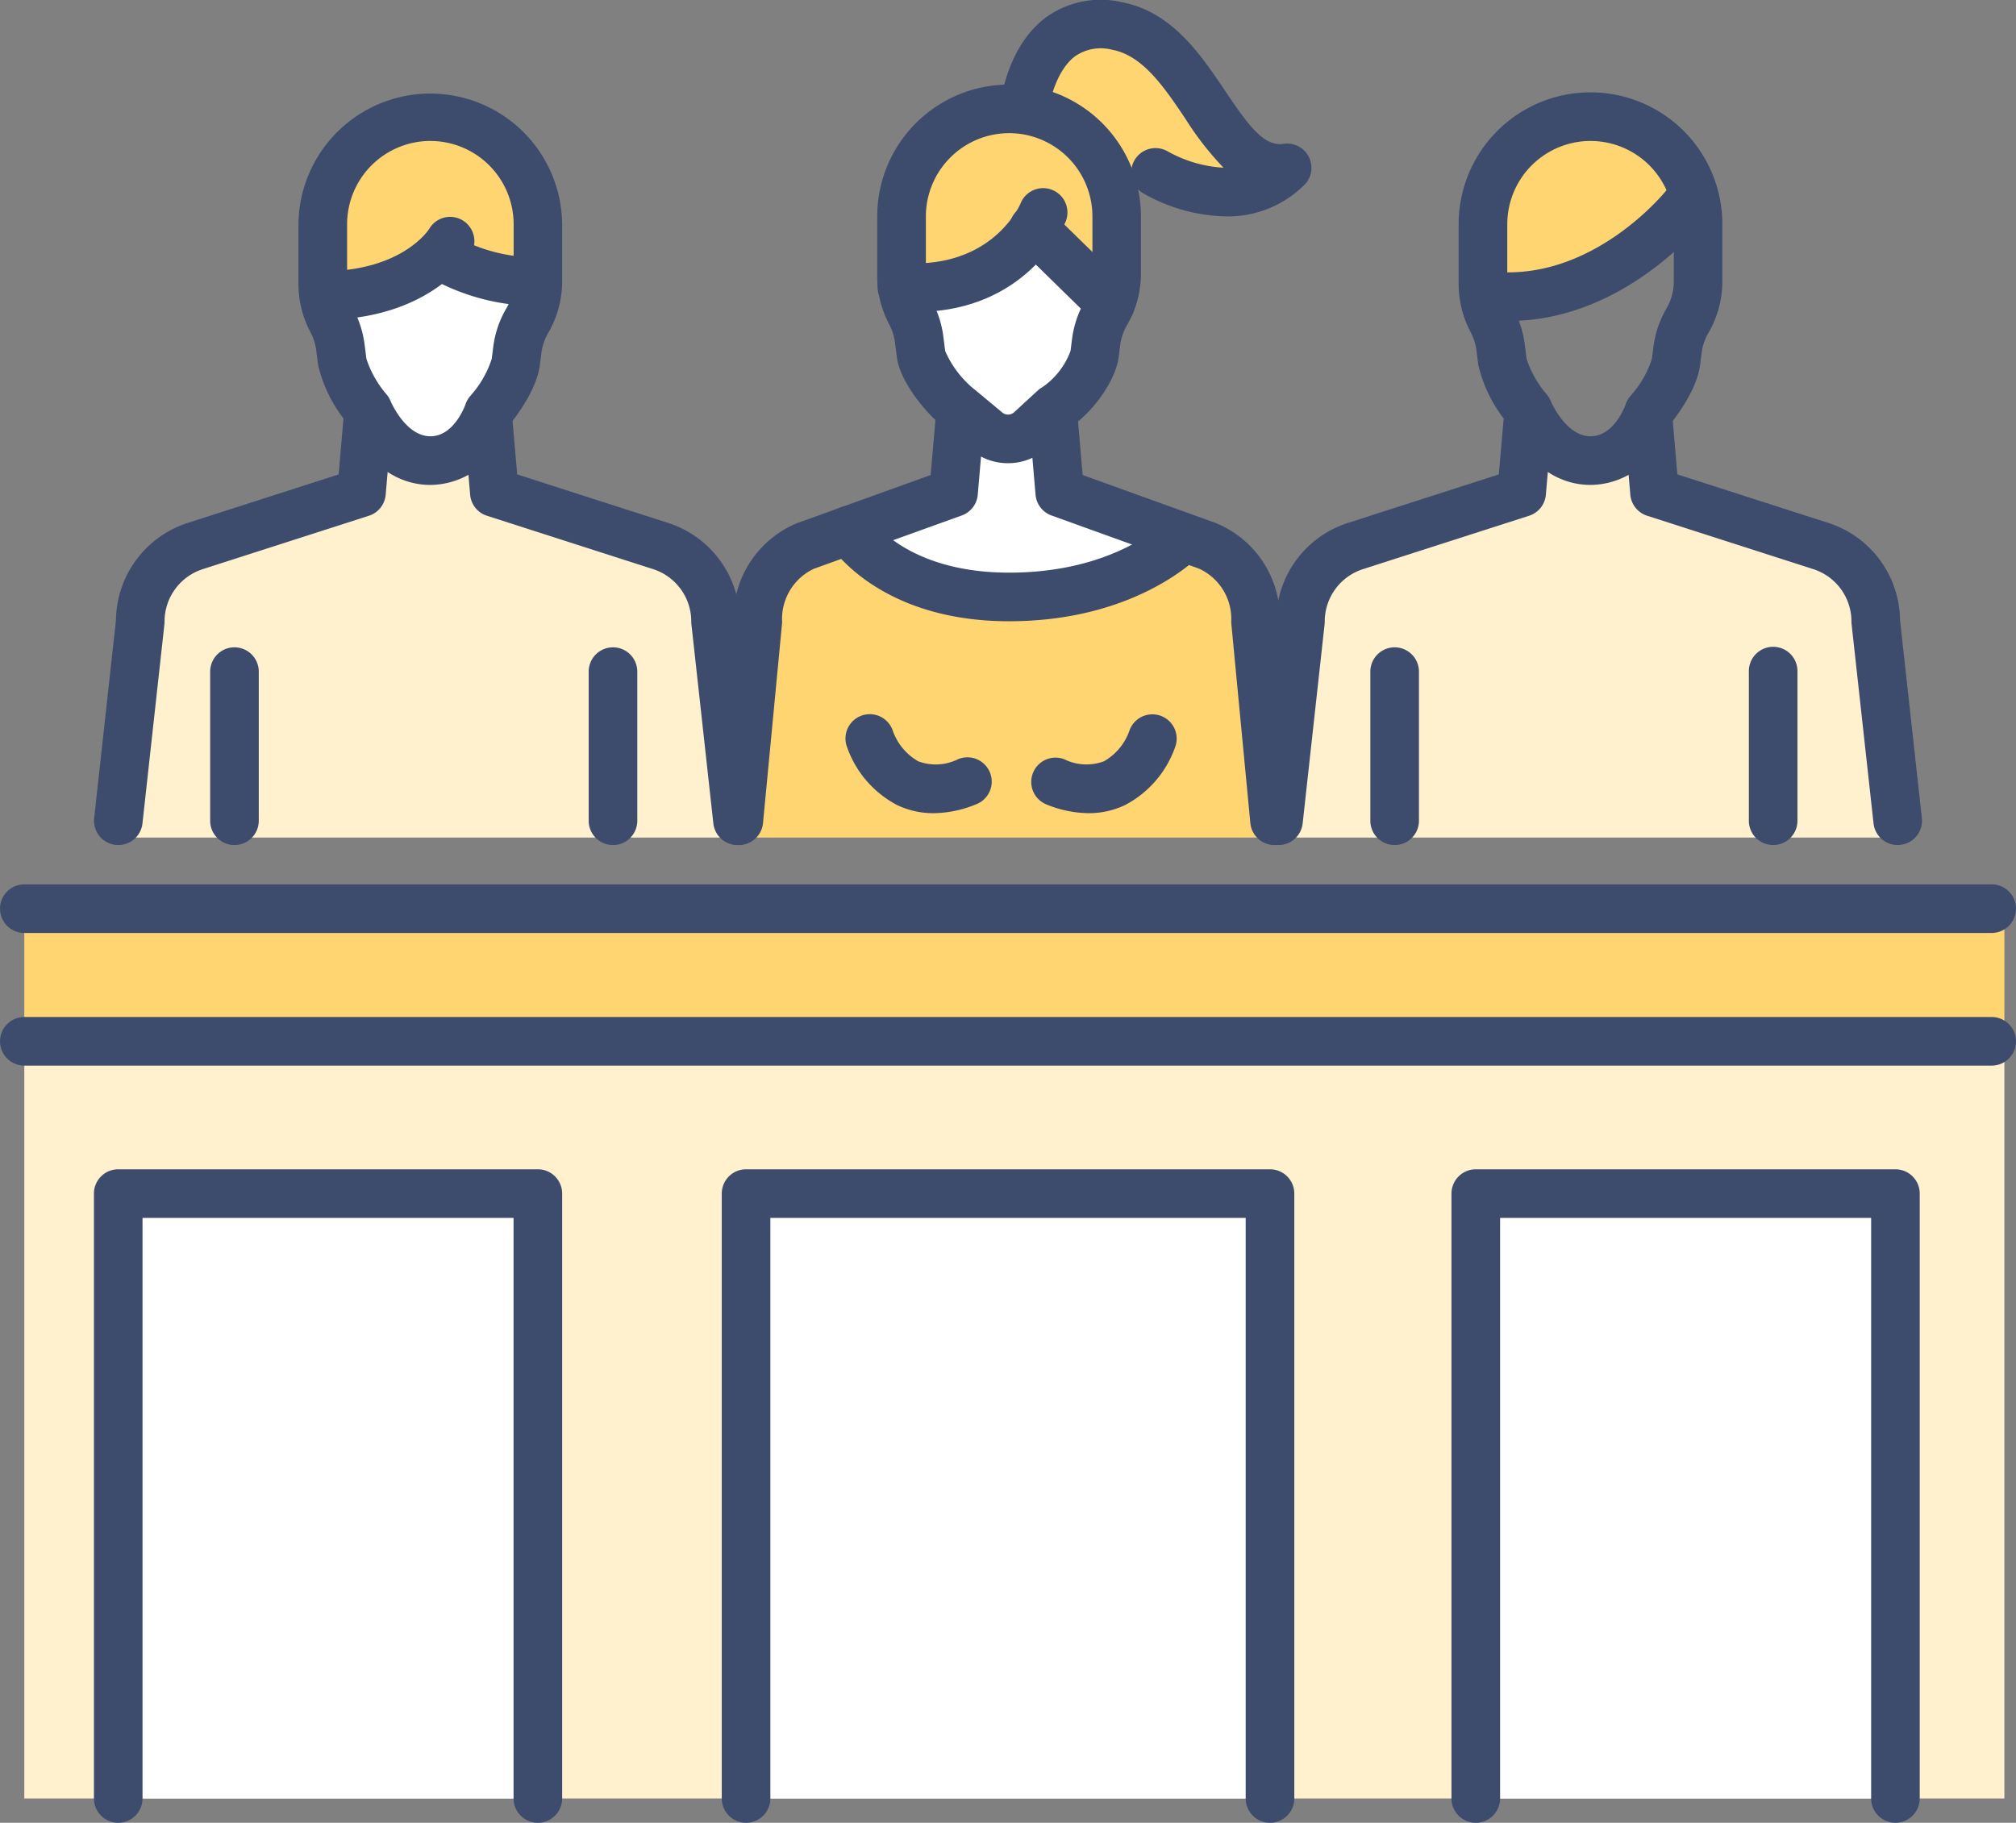 <svg xmlns="http://www.w3.org/2000/svg" width="176.866" height="159.937" viewBox="0 0 176.866 159.937">
  <rect x="0" y="0" width="176.866" height="159.937" fill="#808080" stroke="none"/>
  <g id="Grupo_9684" data-name="Grupo 9684" transform="translate(-3278.4 -933.746)">
    <path id="Trazado_19872" data-name="Trazado 19872" d="M3461.457,1076.645h46.753s.681-23.257-5.644-25.593l-12.659-4.674-.448-4.117a6.654,6.654,0,0,1-4.442,1.312,6.548,6.548,0,0,1-4.809-2.161l-.449,4.966s-12.872,4.093-15.587,6.328S3461.457,1076.645,3461.457,1076.645Z" transform="translate(-118.012 -69.409)" fill="#ffd571"/>
    <path id="Trazado_19873" data-name="Trazado 19873" d="M3532,946.338s.483-6.914,7.32-5.679,8.75,11.61,13.011,12.475c0,0-6.82,3.51-13.649-.59S3532,946.338,3532,946.338Z" transform="translate(-163.491 -4.362)" fill="#ffd571"/>
    <path id="Trazado_19874" data-name="Trazado 19874" d="M3488.047,1018.813l9.163-3.3.516-7.37s-3.6-2.288-3.6-10.525c0,0,7.045-1.09,10.137-4.084l6.326,6.21s-.708,5.744-4.569,8.4l.515,7.37,10.019,3.612s-2.163,5.543-14.469,5.543S3488.047,1018.813,3488.047,1018.813Z" transform="translate(-135.154 -38.541)" fill="#fff"/>
    <path id="Trazado_19875" data-name="Trazado 19875" d="M3361.5,1000.692s.784,14.521,8.223,14.521,9.147-15.09,9.147-15.09l-8.685-2.7Z" transform="translate(-53.574 -41.05)" fill="#fff"/>
    <path id="Trazado_19876" data-name="Trazado 19876" d="M3358.553,975.872s-1.812-13.316,8.973-13.316c11.852,0,9.435,14.46,9.435,14.46l-8.972-2.8-9.9,3.029Z" transform="translate(-51.374 -18.573)" fill="#ffd571"/>
    <path id="Trazado_19877" data-name="Trazado 19877" d="M3653,962.556c7.643,0,9.535,5.714,9.385,7.764-7.222,8.025-18.82,8.614-18.82,8.614S3640.279,962.556,3653,962.556Z" transform="translate(-235.165 -18.573)" fill="#ffd571"/>
    <path id="Trazado_19878" data-name="Trazado 19878" d="M3501.079,977.862s-3.128-15.305,8.973-15.305c11.853,0,9.435,14.46,9.435,14.46l-8.972-2.8Z" transform="translate(-143.32 -18.573)" fill="#ffd571"/>
    <path id="Trazado_19879" data-name="Trazado 19879" d="M3308.478,1076.645h53.707s.783-23.257-6.483-25.593l-14.542-4.674-.515-4.117s-1.592,1.312-5.1,1.312a7.934,7.934,0,0,1-5.523-2.161l-.516,4.966s-14.786,4.093-17.906,6.328S3308.478,1076.645,3308.478,1076.645Z" transform="translate(-19.39 -69.409)" fill="#fff0ce"/>
    <path id="Trazado_19880" data-name="Trazado 19880" d="M3596.216,1076.645h53.533s.78-23.257-6.462-25.593l-14.495-4.674-.514-4.117s-1.586,1.312-5.086,1.312a7.9,7.9,0,0,1-5.506-2.161l-.514,4.966s-14.739,4.093-17.848,6.328S3596.216,1076.645,3596.216,1076.645Z" transform="translate(-204.887 -69.409)" fill="#fff0ce"/>
    <rect id="Rectángulo_2256" data-name="Rectángulo 2256" width="173.715" height="11.639" transform="translate(3280.532 1013.475)" fill="#ffd571"/>
    <rect id="Rectángulo_2257" data-name="Rectángulo 2257" width="173.715" height="66.436" transform="translate(3280.532 1025.115)" fill="#fff0ce"/>
    <rect id="Rectángulo_2258" data-name="Rectángulo 2258" width="36.816" height="53.073" transform="translate(3288.771 1038.477)" fill="#fff"/>
    <rect id="Rectángulo_2259" data-name="Rectángulo 2259" width="36.816" height="53.073" transform="translate(3407.873 1038.477)" fill="#fff"/>
    <rect id="Rectángulo_2260" data-name="Rectángulo 2260" width="45.652" height="53.073" transform="translate(3344.165 1038.477)" fill="#fff"/>
    <g id="Grupo_9683" data-name="Grupo 9683" transform="translate(3278.4 933.746)">
      <g id="Grupo_9682" data-name="Grupo 9682" transform="translate(8.247)">
        <path id="Trazado_19881" data-name="Trazado 19881" d="M3363.659,991c-3.9,0-6.366-3.288-7.32-5.454a12.374,12.374,0,0,1-2.524-5.066l-.162-1.27a4.686,4.686,0,0,0-.458-1.507l-.158-.314a9.01,9.01,0,0,1-.946-4.008v-5.26a11.567,11.567,0,0,1,23.133,0v5.025a8.978,8.978,0,0,1-1.221,4.516,4.666,4.666,0,0,0-.6,1.774l-.133,1.044c-.267,2.1-1.969,4.38-2.639,5.209a10.391,10.391,0,0,1-1.322,2.334A6.954,6.954,0,0,1,3363.659,991Zm0-30.181a7.311,7.311,0,0,0-7.3,7.3v5.26a4.727,4.727,0,0,0,.5,2.1l.157.314a8.944,8.944,0,0,1,.875,2.875l.162,1.269a9.206,9.206,0,0,0,1.789,3.148,2.153,2.153,0,0,1,.342.58c.008.02,1.3,3.066,3.483,3.066,2.109,0,3.067-2.771,3.077-2.8a2.2,2.2,0,0,1,.424-.741,8.949,8.949,0,0,0,1.879-3.254l.132-1.044a8.9,8.9,0,0,1,1.15-3.383,4.707,4.707,0,0,0,.64-2.368v-5.025A7.31,7.31,0,0,0,3363.659,960.82Z" transform="translate(-3334.154 -948.451)" fill="#3d4c6d"/>
        <path id="Trazado_19882" data-name="Trazado 19882" d="M3303.745,1071.561a2.217,2.217,0,0,1-.236-.013,2.132,2.132,0,0,1-1.885-2.353l1.912-17.362a9.073,9.073,0,0,1,6.354-8.556l13.183-4.238.395-4.586a2.132,2.132,0,1,1,4.248.366l-.516,6a2.131,2.131,0,0,1-1.472,1.847l-14.541,4.674a4.828,4.828,0,0,0-3.388,4.619,2.071,2.071,0,0,1-.013.233l-1.924,17.471A2.133,2.133,0,0,1,3303.745,1071.561Z" transform="translate(-3301.61 -997.412)" fill="#3d4c6d"/>
        <path id="Trazado_19883" data-name="Trazado 19883" d="M3416.982,1071.56a2.133,2.133,0,0,1-2.117-1.9l-1.924-17.471a2.078,2.078,0,0,1-.013-.234,4.825,4.825,0,0,0-3.38-4.616L3395,1042.664a2.132,2.132,0,0,1-1.472-1.847l-.516-6a2.132,2.132,0,1,1,4.248-.365l.395,4.586,13.191,4.24a9.07,9.07,0,0,1,6.346,8.553l1.913,17.362a2.133,2.133,0,0,1-1.886,2.353A2.276,2.276,0,0,1,3416.982,1071.56Z" transform="translate(-3360.529 -997.411)" fill="#3d4c6d"/>
        <path id="Trazado_19884" data-name="Trazado 19884" d="M3506.459,987.85a5.036,5.036,0,0,1-3.229-1.162l-2.35-1.954c-1.547-1.172-3.889-4.006-4.166-6.181l-.162-1.269a4.677,4.677,0,0,0-.458-1.508l-.157-.313a9.013,9.013,0,0,1-.947-4.009v-5.259a11.567,11.567,0,0,1,23.134,0v5.025a8.971,8.971,0,0,1-1.221,4.516,4.666,4.666,0,0,0-.6,1.774l-.133,1.044c-.263,2.064-2.322,4.954-4.4,6.23l-1.886,1.737A5.046,5.046,0,0,1,3506.459,987.85Zm.1-28.959a7.311,7.311,0,0,0-7.3,7.3v5.259a4.732,4.732,0,0,0,.5,2.1l.157.313a8.934,8.934,0,0,1,.875,2.876l.162,1.269a8.853,8.853,0,0,0,2.528,3.334c.032.023.063.048.094.074l2.39,1.988a.791.791,0,0,0,1.038-.026l2.054-1.892a2.144,2.144,0,0,1,.414-.3,6.652,6.652,0,0,0,2.476-3.18l.133-1.044a8.913,8.913,0,0,1,1.149-3.383,4.705,4.705,0,0,0,.64-2.368v-5.025A7.311,7.311,0,0,0,3506.557,958.891Z" transform="translate(-3426.277 -947.207)" fill="#3d4c6d"/>
        <path id="Trazado_19885" data-name="Trazado 19885" d="M3456.941,1071.561c-.068,0-.136,0-.206-.01a2.132,2.132,0,0,1-1.919-2.325l1.656-17.376a9.038,9.038,0,0,1,5.61-8.544l11.691-4.215.4-4.639a2.132,2.132,0,1,1,4.248.365l-.516,6a2.132,2.132,0,0,1-1.4,1.823l-12.965,4.674a4.859,4.859,0,0,0-2.8,4.643c0,.067,0,.135-.009.2l-1.665,17.471A2.133,2.133,0,0,1,3456.941,1071.561Z" transform="translate(-3400.372 -997.412)" fill="#3d4c6d"/>
        <path id="Trazado_19886" data-name="Trazado 19886" d="M3554.1,1071.56a2.132,2.132,0,0,1-2.12-1.93l-1.666-17.471c-.006-.067-.009-.135-.009-.2a4.858,4.858,0,0,0-2.813-4.646l-12.956-4.671a2.131,2.131,0,0,1-1.4-1.823l-.516-6a2.132,2.132,0,1,1,4.248-.365l.4,4.639,11.682,4.211a9.041,9.041,0,0,1,5.62,8.547l1.656,17.376a2.132,2.132,0,0,1-1.92,2.325C3554.24,1071.557,3554.172,1071.56,3554.1,1071.56Z" transform="translate(-3450.533 -997.411)" fill="#3d4c6d"/>
        <path id="Trazado_19887" data-name="Trazado 19887" d="M3545.079,952.733a15.237,15.237,0,0,1-7.092-1.961,2.132,2.132,0,1,1,1.982-3.775,11.315,11.315,0,0,0,4.951,1.464,26.717,26.717,0,0,1-3.371-4.337c-1.827-2.712-3.716-5.517-6.4-6.012a3.961,3.961,0,0,0-3.256.575c-1.636,1.231-2.245,3.96-2.33,4.819a2.132,2.132,0,1,1-4.243-.417c.052-.53.608-5.249,4.009-7.808a8.208,8.208,0,0,1,6.594-1.361c4.44.821,6.946,4.541,9.157,7.824,2.044,3.034,3.38,4.88,5.106,4.622a2.132,2.132,0,0,1,1.939,3.491A9.491,9.491,0,0,1,3545.079,952.733Z" transform="translate(-3445.827 -933.746)" fill="#3d4c6d"/>
        <path id="Trazado_19888" data-name="Trazado 19888" d="M3498.449,991.069q-.617,0-1.268-.041a2.132,2.132,0,1,1,.268-4.255c7.849.5,10.219-5.179,10.242-5.236a2.132,2.132,0,0,1,3.956,1.592C3511.511,983.465,3508.332,991.069,3498.449,991.069Z" transform="translate(-3426.4 -963.693)" fill="#3d4c6d"/>
        <path id="Trazado_19889" data-name="Trazado 19889" d="M3355.521,996.328a2.132,2.132,0,0,1-.05-4.263c6.612-.158,8.844-3.58,8.937-3.726a2.118,2.118,0,0,1,2.909-.745,2.146,2.146,0,0,1,.75,2.932c-.134.228-3.383,5.585-12.495,5.8Z" transform="translate(-3334.991 -968.268)" fill="#3d4c6d"/>
        <path id="Trazado_19890" data-name="Trazado 19890" d="M3392,997.768a19.134,19.134,0,0,1-8.8-2.336,2.132,2.132,0,0,1,2.016-3.757,14.381,14.381,0,0,0,7.038,1.824,2.132,2.132,0,0,1,.341,4.25C3392.555,997.752,3392.348,997.768,3392,997.768Z" transform="translate(-3353.483 -970.927)" fill="#3d4c6d"/>
        <path id="Trazado_19891" data-name="Trazado 19891" d="M3536.532,995.073a2.126,2.126,0,0,1-1.491-.608l-6.726-6.58a2.132,2.132,0,1,1,2.981-3.048l6.726,6.58a2.132,2.132,0,0,1-1.49,3.656Z" transform="translate(-3447.346 -966.291)" fill="#3d4c6d"/>
        <path id="Trazado_19892" data-name="Trazado 19892" d="M3498.212,1068.8c-11.494,0-15.678-6.586-15.85-6.867a2.132,2.132,0,0,1,3.621-2.252c.152.234,3.286,4.854,12.229,4.854,9.275,0,13.6-4.383,13.778-4.569a2.132,2.132,0,0,1,3.1,2.922C3514.87,1063.129,3509.445,1068.8,3498.212,1068.8Z" transform="translate(-3417.932 -1014.289)" fill="#3d4c6d"/>
        <path id="Trazado_19893" data-name="Trazado 19893" d="M3494.864,1118.735a7.391,7.391,0,0,1-3.214-.719,9.158,9.158,0,0,1-4.433-5.232,2.132,2.132,0,0,1,4.065-1.285,5,5,0,0,0,2.224,2.678,4.383,4.383,0,0,0,3.5-.179,2.132,2.132,0,1,1,1.577,3.961A10.06,10.06,0,0,1,3494.864,1118.735Z" transform="translate(-3421.202 -1047.382)" fill="#3d4c6d"/>
        <path id="Trazado_19894" data-name="Trazado 19894" d="M3537.987,1118.751a10.072,10.072,0,0,1-3.721-.776,2.132,2.132,0,0,1,1.577-3.961,4.386,4.386,0,0,0,3.5.179,5,5,0,0,0,2.225-2.679,2.132,2.132,0,0,1,4.064,1.286,9.157,9.157,0,0,1-4.433,5.232A7.384,7.384,0,0,1,3537.987,1118.751Z" transform="translate(-3450.731 -1047.399)" fill="#3d4c6d"/>
        <path id="Trazado_19895" data-name="Trazado 19895" d="M3332.423,1110.943a2.133,2.133,0,0,1-2.132-2.132v-13.086a2.132,2.132,0,1,1,4.264,0v13.086A2.133,2.133,0,0,1,3332.423,1110.943Z" transform="translate(-3320.1 -1036.794)" fill="#3d4c6d"/>
        <path id="Trazado_19896" data-name="Trazado 19896" d="M3425.88,1110.943a2.133,2.133,0,0,1-2.132-2.132v-13.086a2.132,2.132,0,1,1,4.264,0v13.086A2.132,2.132,0,0,1,3425.88,1110.943Z" transform="translate(-3380.349 -1036.794)" fill="#3d4c6d"/>
        <path id="Trazado_19897" data-name="Trazado 19897" d="M3650.108,991c-3.9,0-6.365-3.288-7.319-5.454a12.374,12.374,0,0,1-2.524-5.066l-.161-1.27a4.712,4.712,0,0,0-.459-1.507l-.157-.314a9,9,0,0,1-.947-4.008v-5.26a11.567,11.567,0,0,1,23.134,0v5.025a8.974,8.974,0,0,1-1.221,4.516,4.683,4.683,0,0,0-.6,1.774l-.133,1.044c-.268,2.1-1.968,4.38-2.638,5.209a10.417,10.417,0,0,1-1.323,2.334A6.956,6.956,0,0,1,3650.108,991Zm0-30.181a7.311,7.311,0,0,0-7.3,7.3v5.26a4.723,4.723,0,0,0,.5,2.1l.157.314a8.957,8.957,0,0,1,.875,2.875l.161,1.269a9.214,9.214,0,0,0,1.789,3.148,2.121,2.121,0,0,1,.342.58c.008.02,1.3,3.066,3.483,3.066,2.11,0,3.068-2.771,3.077-2.8a2.207,2.207,0,0,1,.424-.741,8.948,8.948,0,0,0,1.879-3.255l.133-1.043a8.917,8.917,0,0,1,1.149-3.383,4.707,4.707,0,0,0,.64-2.368v-5.025A7.31,7.31,0,0,0,3650.108,960.82Z" transform="translate(-3518.819 -948.451)" fill="#3d4c6d"/>
        <path id="Trazado_19898" data-name="Trazado 19898" d="M3590.195,1071.561a2.217,2.217,0,0,1-.236-.013,2.132,2.132,0,0,1-1.885-2.353l1.912-17.362a9.073,9.073,0,0,1,6.355-8.556l13.182-4.238.395-4.586a2.132,2.132,0,0,1,4.249.366l-.517,6a2.131,2.131,0,0,1-1.471,1.847l-14.541,4.674a4.828,4.828,0,0,0-3.388,4.619,1.965,1.965,0,0,1-.013.233l-1.924,17.471A2.131,2.131,0,0,1,3590.195,1071.561Z" transform="translate(-3486.276 -997.412)" fill="#3d4c6d"/>
        <path id="Trazado_19899" data-name="Trazado 19899" d="M3703.432,1071.56a2.132,2.132,0,0,1-2.116-1.9l-1.925-17.471a2.2,2.2,0,0,1-.013-.234,4.825,4.825,0,0,0-3.379-4.616l-14.55-4.677a2.133,2.133,0,0,1-1.472-1.847l-.515-6a2.132,2.132,0,1,1,4.249-.365l.393,4.586,13.191,4.24a9.068,9.068,0,0,1,6.347,8.553l1.913,17.362a2.132,2.132,0,0,1-1.886,2.353A2.276,2.276,0,0,1,3703.432,1071.56Z" transform="translate(-3545.195 -997.411)" fill="#3d4c6d"/>
        <path id="Trazado_19900" data-name="Trazado 19900" d="M3643.76,990.7a18.343,18.343,0,0,1-2.024-.113,2.132,2.132,0,0,1,.472-4.238c8.908.993,15.344-7.044,15.408-7.126a2.132,2.132,0,0,1,3.351,2.637C3660.664,982.24,3653.884,990.7,3643.76,990.7Z" transform="translate(-3519.657 -962.537)" fill="#3d4c6d"/>
        <path id="Trazado_19901" data-name="Trazado 19901" d="M3618.873,1110.943a2.132,2.132,0,0,1-2.132-2.132v-13.086a2.132,2.132,0,1,1,4.264,0v13.086A2.132,2.132,0,0,1,3618.873,1110.943Z" transform="translate(-3504.766 -1036.794)" fill="#3d4c6d"/>
        <path id="Trazado_19902" data-name="Trazado 19902" d="M3712.33,1110.943a2.132,2.132,0,0,1-2.132-2.132v-13.086a2.132,2.132,0,1,1,4.263,0v13.086A2.132,2.132,0,0,1,3712.33,1110.943Z" transform="translate(-3565.015 -1036.794)" fill="#3d4c6d"/>
      </g>
      <path id="Trazado_19903" data-name="Trazado 19903" d="M3453.134,1156.392h-172.6a2.132,2.132,0,0,1,0-4.264h172.6a2.132,2.132,0,0,1,0,4.264Z" transform="translate(-3278.4 -1074.53)" fill="#3d4c6d"/>
      <path id="Trazado_19904" data-name="Trazado 19904" d="M3453.134,1189.149h-172.6a2.132,2.132,0,0,1,0-4.264h172.6a2.132,2.132,0,0,1,0,4.264Z" transform="translate(-3278.4 -1095.648)" fill="#3d4c6d"/>
      <path id="Trazado_19905" data-name="Trazado 19905" d="M3504.693,1279.827a2.132,2.132,0,0,1-2.131-2.132v-50.942h-41.7v50.942a2.132,2.132,0,1,1-4.264,0v-53.074a2.132,2.132,0,0,1,2.132-2.132h45.966a2.132,2.132,0,0,1,2.132,2.132v53.074A2.132,2.132,0,0,1,3504.693,1279.827Z" transform="translate(-3393.277 -1119.89)" fill="#3d4c6d"/>
      <path id="Trazado_19906" data-name="Trazado 19906" d="M3340.533,1279.827a2.133,2.133,0,0,1-2.132-2.132v-50.942h-32.551v50.942a2.132,2.132,0,1,1-4.264,0v-53.074a2.132,2.132,0,0,1,2.131-2.132h36.816a2.132,2.132,0,0,1,2.132,2.132v53.074A2.132,2.132,0,0,1,3340.533,1279.827Z" transform="translate(-3293.346 -1119.89)" fill="#3d4c6d"/>
      <path id="Trazado_19907" data-name="Trazado 19907" d="M3675.723,1279.827a2.132,2.132,0,0,1-2.132-2.132v-50.942h-32.552v50.942a2.132,2.132,0,0,1-4.265,0v-53.074a2.133,2.133,0,0,1,2.132-2.132h36.816a2.132,2.132,0,0,1,2.132,2.132v53.074A2.132,2.132,0,0,1,3675.723,1279.827Z" transform="translate(-3509.434 -1119.89)" fill="#3d4c6d"/>
    </g>
  </g>
</svg>
